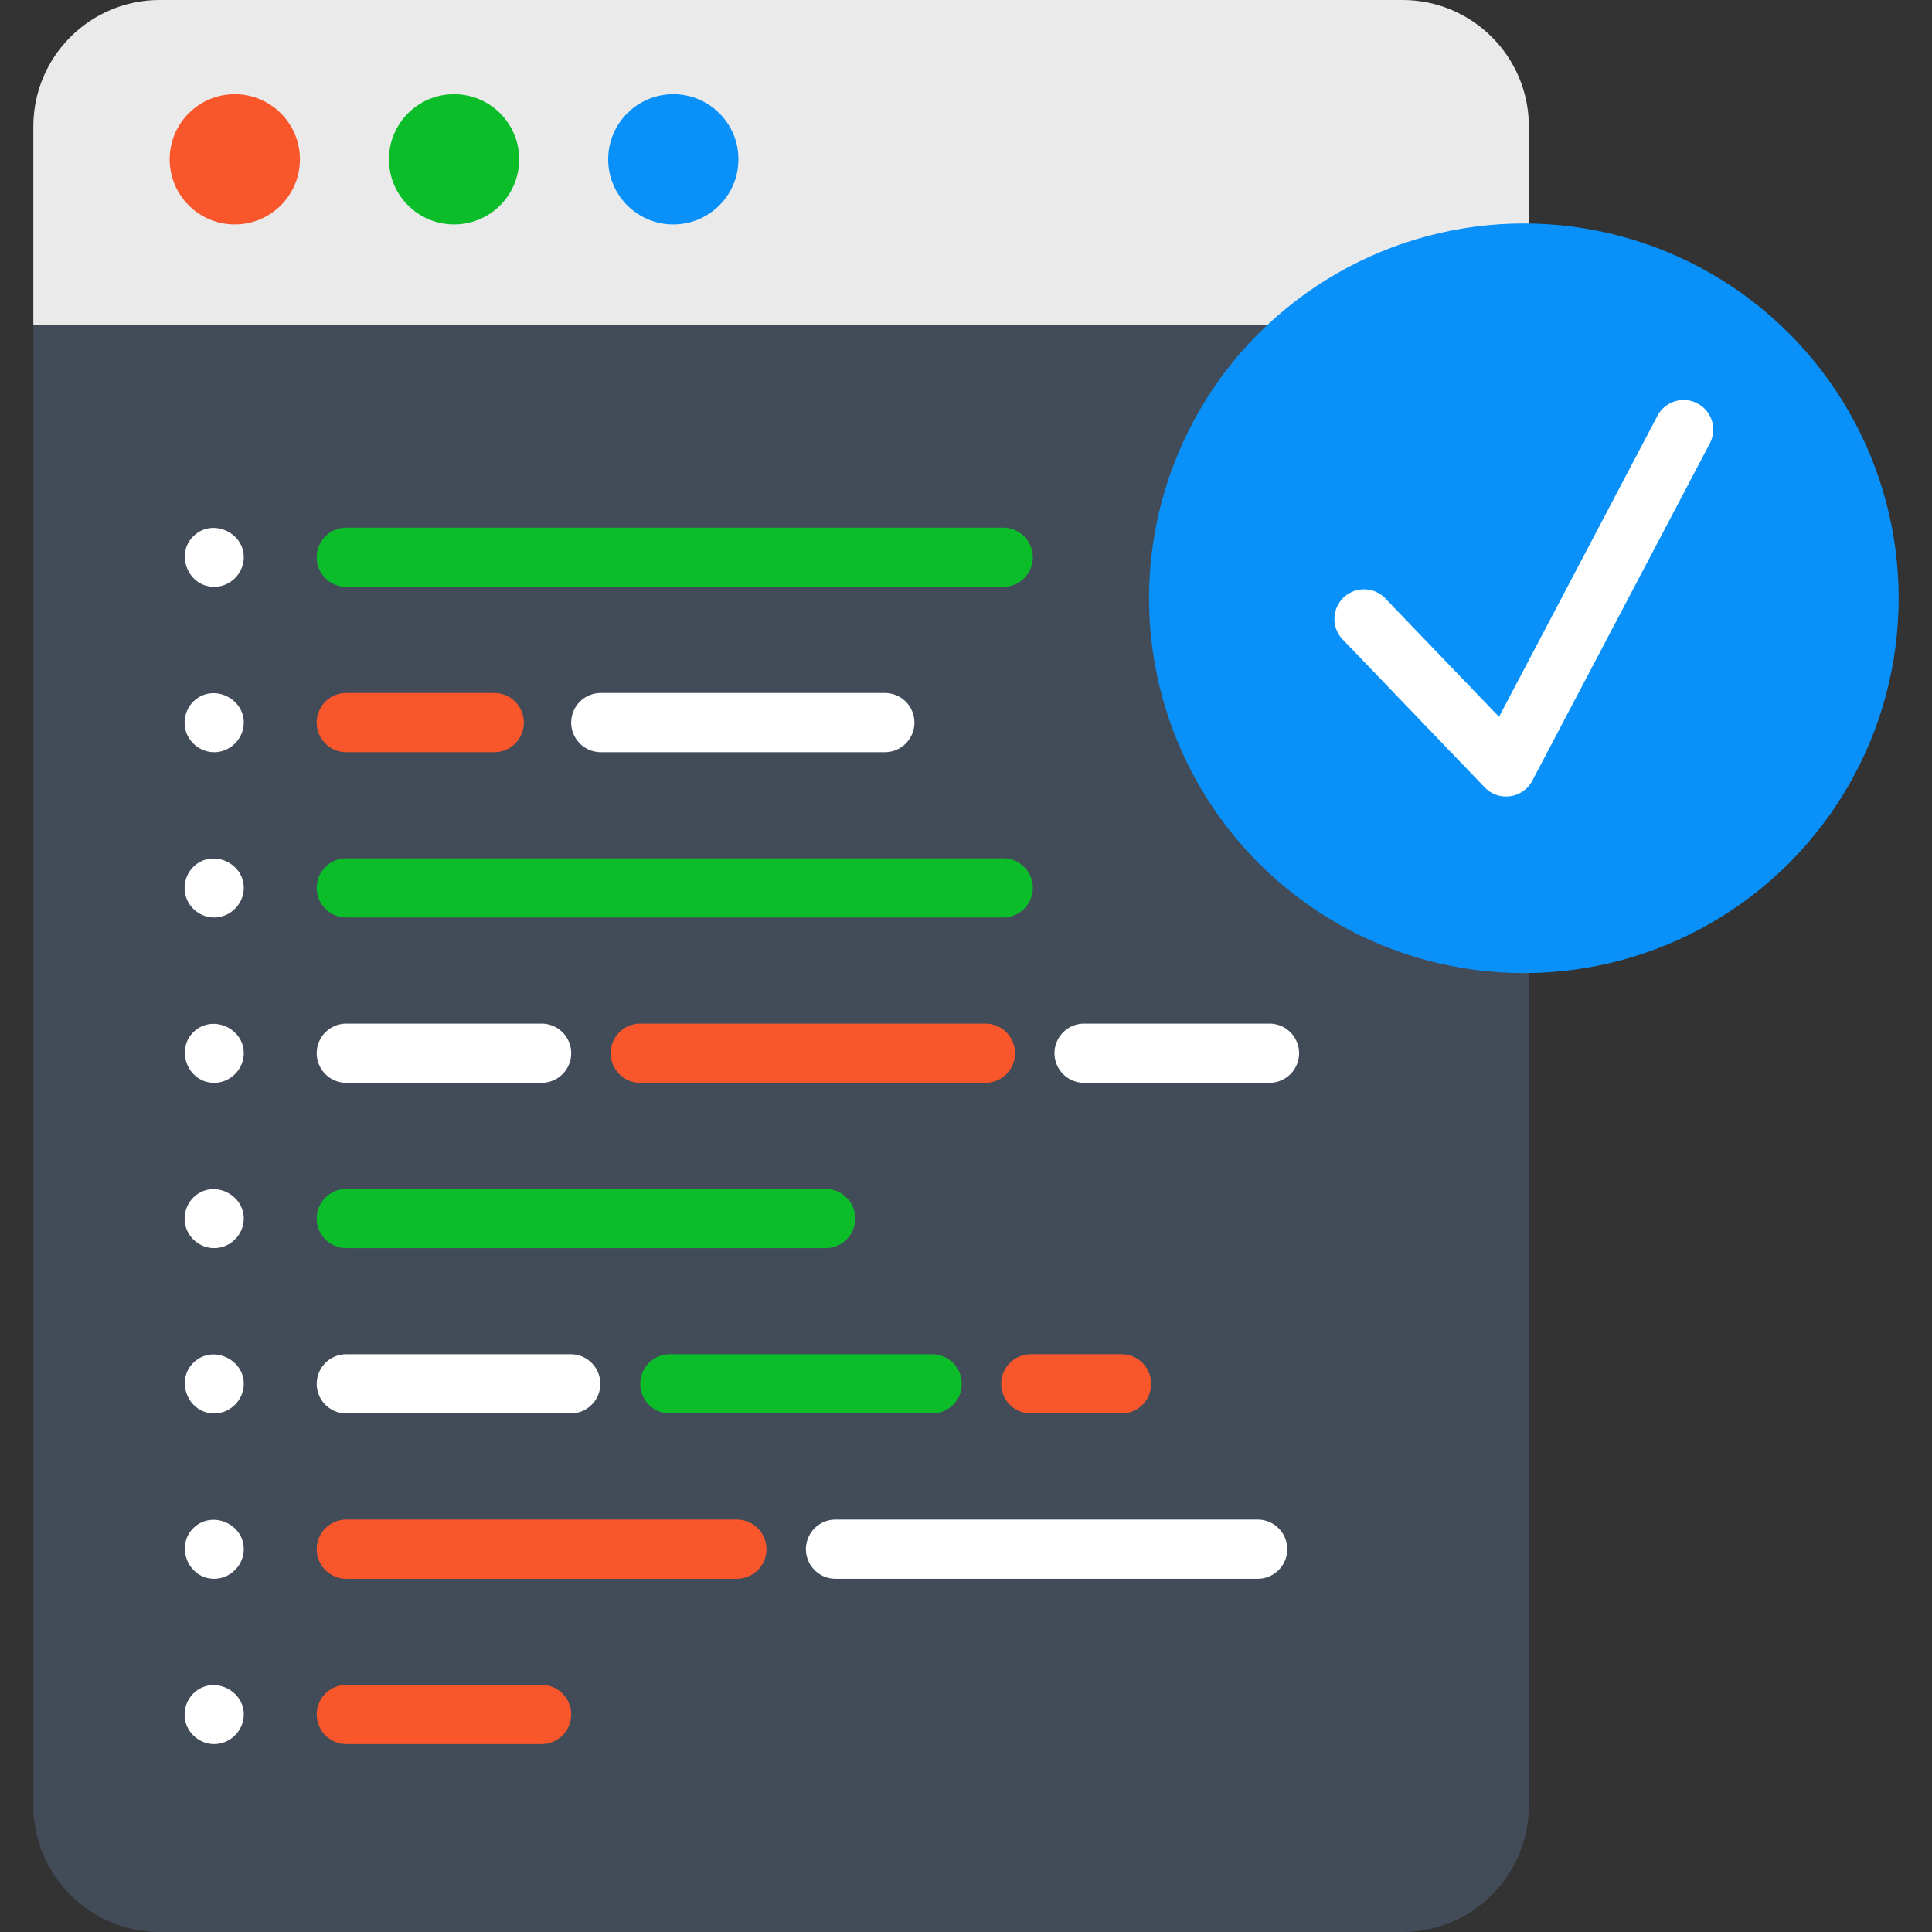 <svg xmlns="http://www.w3.org/2000/svg" version="1.1" xmlns:xlink="http://www.w3.org/1999/xlink" xmlns:svgjs="http://svgjs.com/svgjs" width="512" height="512" x="0" y="0" viewBox="0 0 512 512" style="enable-background:new 0 0 512 512" xml:space="preserve" class=""><rect x="0" y="0" width="512" height="512" fill="#333333" stroke="none"/><g><path d="M405.162 33.511v444.98c0 18.5-15.009 33.509-33.521 33.509H42.345c-18.512 0-33.509-15.009-33.509-33.509V33.511C8.836 15 23.834.002 42.345.002h329.296c18.512 0 33.521 14.999 33.521 33.509z" style="" fill="#424c59" data-original="#424c59" class=""></path><path d="M405.162 33.509v52.618H8.838V33.509C8.838 14.999 23.835 0 42.347 0h329.294c18.512 0 33.521 14.999 33.521 33.509z" style="" fill="#eaeaea" data-original="#eaeaea" class=""></path><circle cx="62.22" cy="42.22" r="17.259" style="" fill="#f9572b" data-original="#f9572b" class=""></circle><circle cx="120.332" cy="42.22" r="17.259" style="" fill="#0cbd2a" data-original="#fcc63d" class=""></circle><circle cx="178.434" cy="42.22" r="17.259" style="" fill="#0991f9" data-original="#45b8c4" class=""></circle><circle cx="403.836" cy="158.549" r="99.328" style="" fill="#0991f9" data-original="#45b8c4" class=""></circle><path d="M265.857 155.525H91.778a7.841 7.841 0 0 1-7.842-7.842 7.841 7.841 0 0 1 7.842-7.842h174.078a7.842 7.842 0 0 1 .001 15.684z" style="" fill="#0cbd2a" data-original="#fcc63d" class=""></path><path d="M56.759 155.52c-7.185 0-10.584-9.333-4.979-13.897 5.543-4.514 14.119.481 12.665 7.592-.74 3.62-3.985 6.305-7.686 6.305z" style="" fill="#ffffff" data-original="#ffffff"></path><path d="M265.857 243.147H91.778a7.841 7.841 0 0 1-7.842-7.842 7.841 7.841 0 0 1 7.842-7.842h174.078a7.842 7.842 0 0 1 .001 15.684z" style="" fill="#0cbd2a" data-original="#fcc63d" class=""></path><path d="M56.759 243.148c-3.281 0-6.273-2.12-7.385-5.204-1.094-3.035-.162-6.542 2.307-8.624 5.254-4.433 13.57-.118 12.881 6.753-.396 3.954-3.829 7.075-7.803 7.075zM336.428 286.958h-49.135a7.841 7.841 0 0 1-7.842-7.842 7.841 7.841 0 0 1 7.842-7.842h49.135a7.841 7.841 0 0 1 7.842 7.842 7.843 7.843 0 0 1-7.842 7.842z" style="" fill="#ffffff" data-original="#ffffff"></path><path d="M261.151 286.958h-91.479a7.841 7.841 0 0 1-7.842-7.842 7.841 7.841 0 0 1 7.842-7.842h91.479a7.842 7.842 0 0 1 0 15.684z" style="" fill="#f9572b" data-original="#f9572b" class=""></path><path d="M143.531 286.958H91.778a7.841 7.841 0 0 1-7.842-7.842 7.841 7.841 0 0 1 7.842-7.842h51.753a7.841 7.841 0 0 1 7.842 7.842 7.841 7.841 0 0 1-7.842 7.842zM56.759 286.958c-7.071 0-10.494-9.039-5.193-13.717 5.281-4.66 13.871-.173 12.973 6.846-.496 3.866-3.87 6.871-7.78 6.871z" style="" fill="#ffffff" data-original="#ffffff"></path><path d="M218.808 330.769H91.778a7.841 7.841 0 0 1-7.842-7.842 7.841 7.841 0 0 1 7.842-7.842h127.029a7.841 7.841 0 0 1 7.842 7.842 7.841 7.841 0 0 1-7.841 7.842z" style="" fill="#0cbd2a" data-original="#fcc63d" class=""></path><path d="M56.759 330.767c-3.139 0-6.043-1.945-7.246-4.841-1.359-3.273-.291-7.169 2.557-9.285 5.704-4.236 13.966 1.063 12.321 8.055-.823 3.507-4.02 6.071-7.632 6.071z" style="" fill="#ffffff" data-original="#ffffff"></path><path d="M297.221 374.58h-24.044a7.841 7.841 0 0 1-7.842-7.842 7.841 7.841 0 0 1 7.842-7.842h24.044a7.842 7.842 0 0 1 0 15.684z" style="" fill="#f9572b" data-original="#f9572b" class=""></path><path d="M247.037 374.58h-69.524a7.841 7.841 0 0 1-7.842-7.842 7.841 7.841 0 0 1 7.842-7.842h69.524a7.842 7.842 0 0 1 0 15.684z" style="" fill="#0cbd2a" data-original="#fcc63d" class=""></path><path d="M151.372 374.58H91.778a7.841 7.841 0 0 1-7.842-7.842 7.841 7.841 0 0 1 7.842-7.842h59.594a7.843 7.843 0 0 1 0 15.684zM56.759 374.576c-7.06 0-10.493-9.01-5.213-13.7 5.281-4.691 13.889-.186 12.992 6.833-.494 3.869-3.87 6.867-7.779 6.867zM333.292 418.39H221.424c-4.332 0-7.842-3.511-7.842-7.842s3.51-7.842 7.842-7.842h111.868a7.842 7.842 0 0 1 0 15.684z" style="" fill="#ffffff" data-original="#ffffff"></path><path d="M195.283 418.39H91.778c-4.332 0-7.842-3.511-7.842-7.842s3.51-7.842 7.842-7.842h103.505c4.332 0 7.842 3.511 7.842 7.842s-3.51 7.842-7.842 7.842z" style="" fill="#f9572b" data-original="#f9572b" class=""></path><path d="M56.759 418.395c-7.005 0-10.47-8.936-5.272-13.656 5.174-4.698 13.786-.431 13.074 6.577-.401 3.948-3.826 7.079-7.802 7.079z" style="" fill="#ffffff" data-original="#ffffff"></path><path d="M143.531 462.201H91.778c-4.332 0-7.842-3.511-7.842-7.842s3.51-7.842 7.842-7.842h51.753c4.332 0 7.842 3.511 7.842 7.842s-3.51 7.842-7.842 7.842z" style="" fill="#f9572b" data-original="#f9572b" class=""></path><path d="M56.759 462.204c-3.277 0-6.282-2.121-7.385-5.204-1.165-3.253-.002-7.024 2.827-9.024 5.628-3.978 13.649 1.047 12.244 7.912-.742 3.619-3.984 6.316-7.686 6.316z" style="" fill="#ffffff" data-original="#ffffff"></path><path d="M130.984 199.336H91.778a7.841 7.841 0 0 1-7.842-7.842 7.841 7.841 0 0 1 7.842-7.842h39.206a7.841 7.841 0 0 1 7.842 7.842 7.841 7.841 0 0 1-7.842 7.842z" style="" fill="#f9572b" data-original="#f9572b" class=""></path><path d="M234.491 199.336h-75.276a7.841 7.841 0 0 1-7.842-7.842 7.841 7.841 0 0 1 7.842-7.842h75.276a7.841 7.841 0 0 1 7.842 7.842 7.843 7.843 0 0 1-7.842 7.842zM56.759 199.34c-3.218 0-6.156-2.04-7.315-5.03-1.234-3.183-.205-6.899 2.487-8.996 5.573-4.342 13.949.707 12.513 7.711-.741 3.617-3.983 6.315-7.685 6.315zM399.132 211.085a7.836 7.836 0 0 1-5.656-2.411l-37.638-39.206a7.841 7.841 0 1 1 11.313-10.86l30.107 31.362 41.983-79.768a7.842 7.842 0 1 1 13.879 7.305l-47.048 89.391a7.838 7.838 0 0 1-6.94 4.187z" style="" fill="#ffffff" data-original="#ffffff"></path></g></svg>